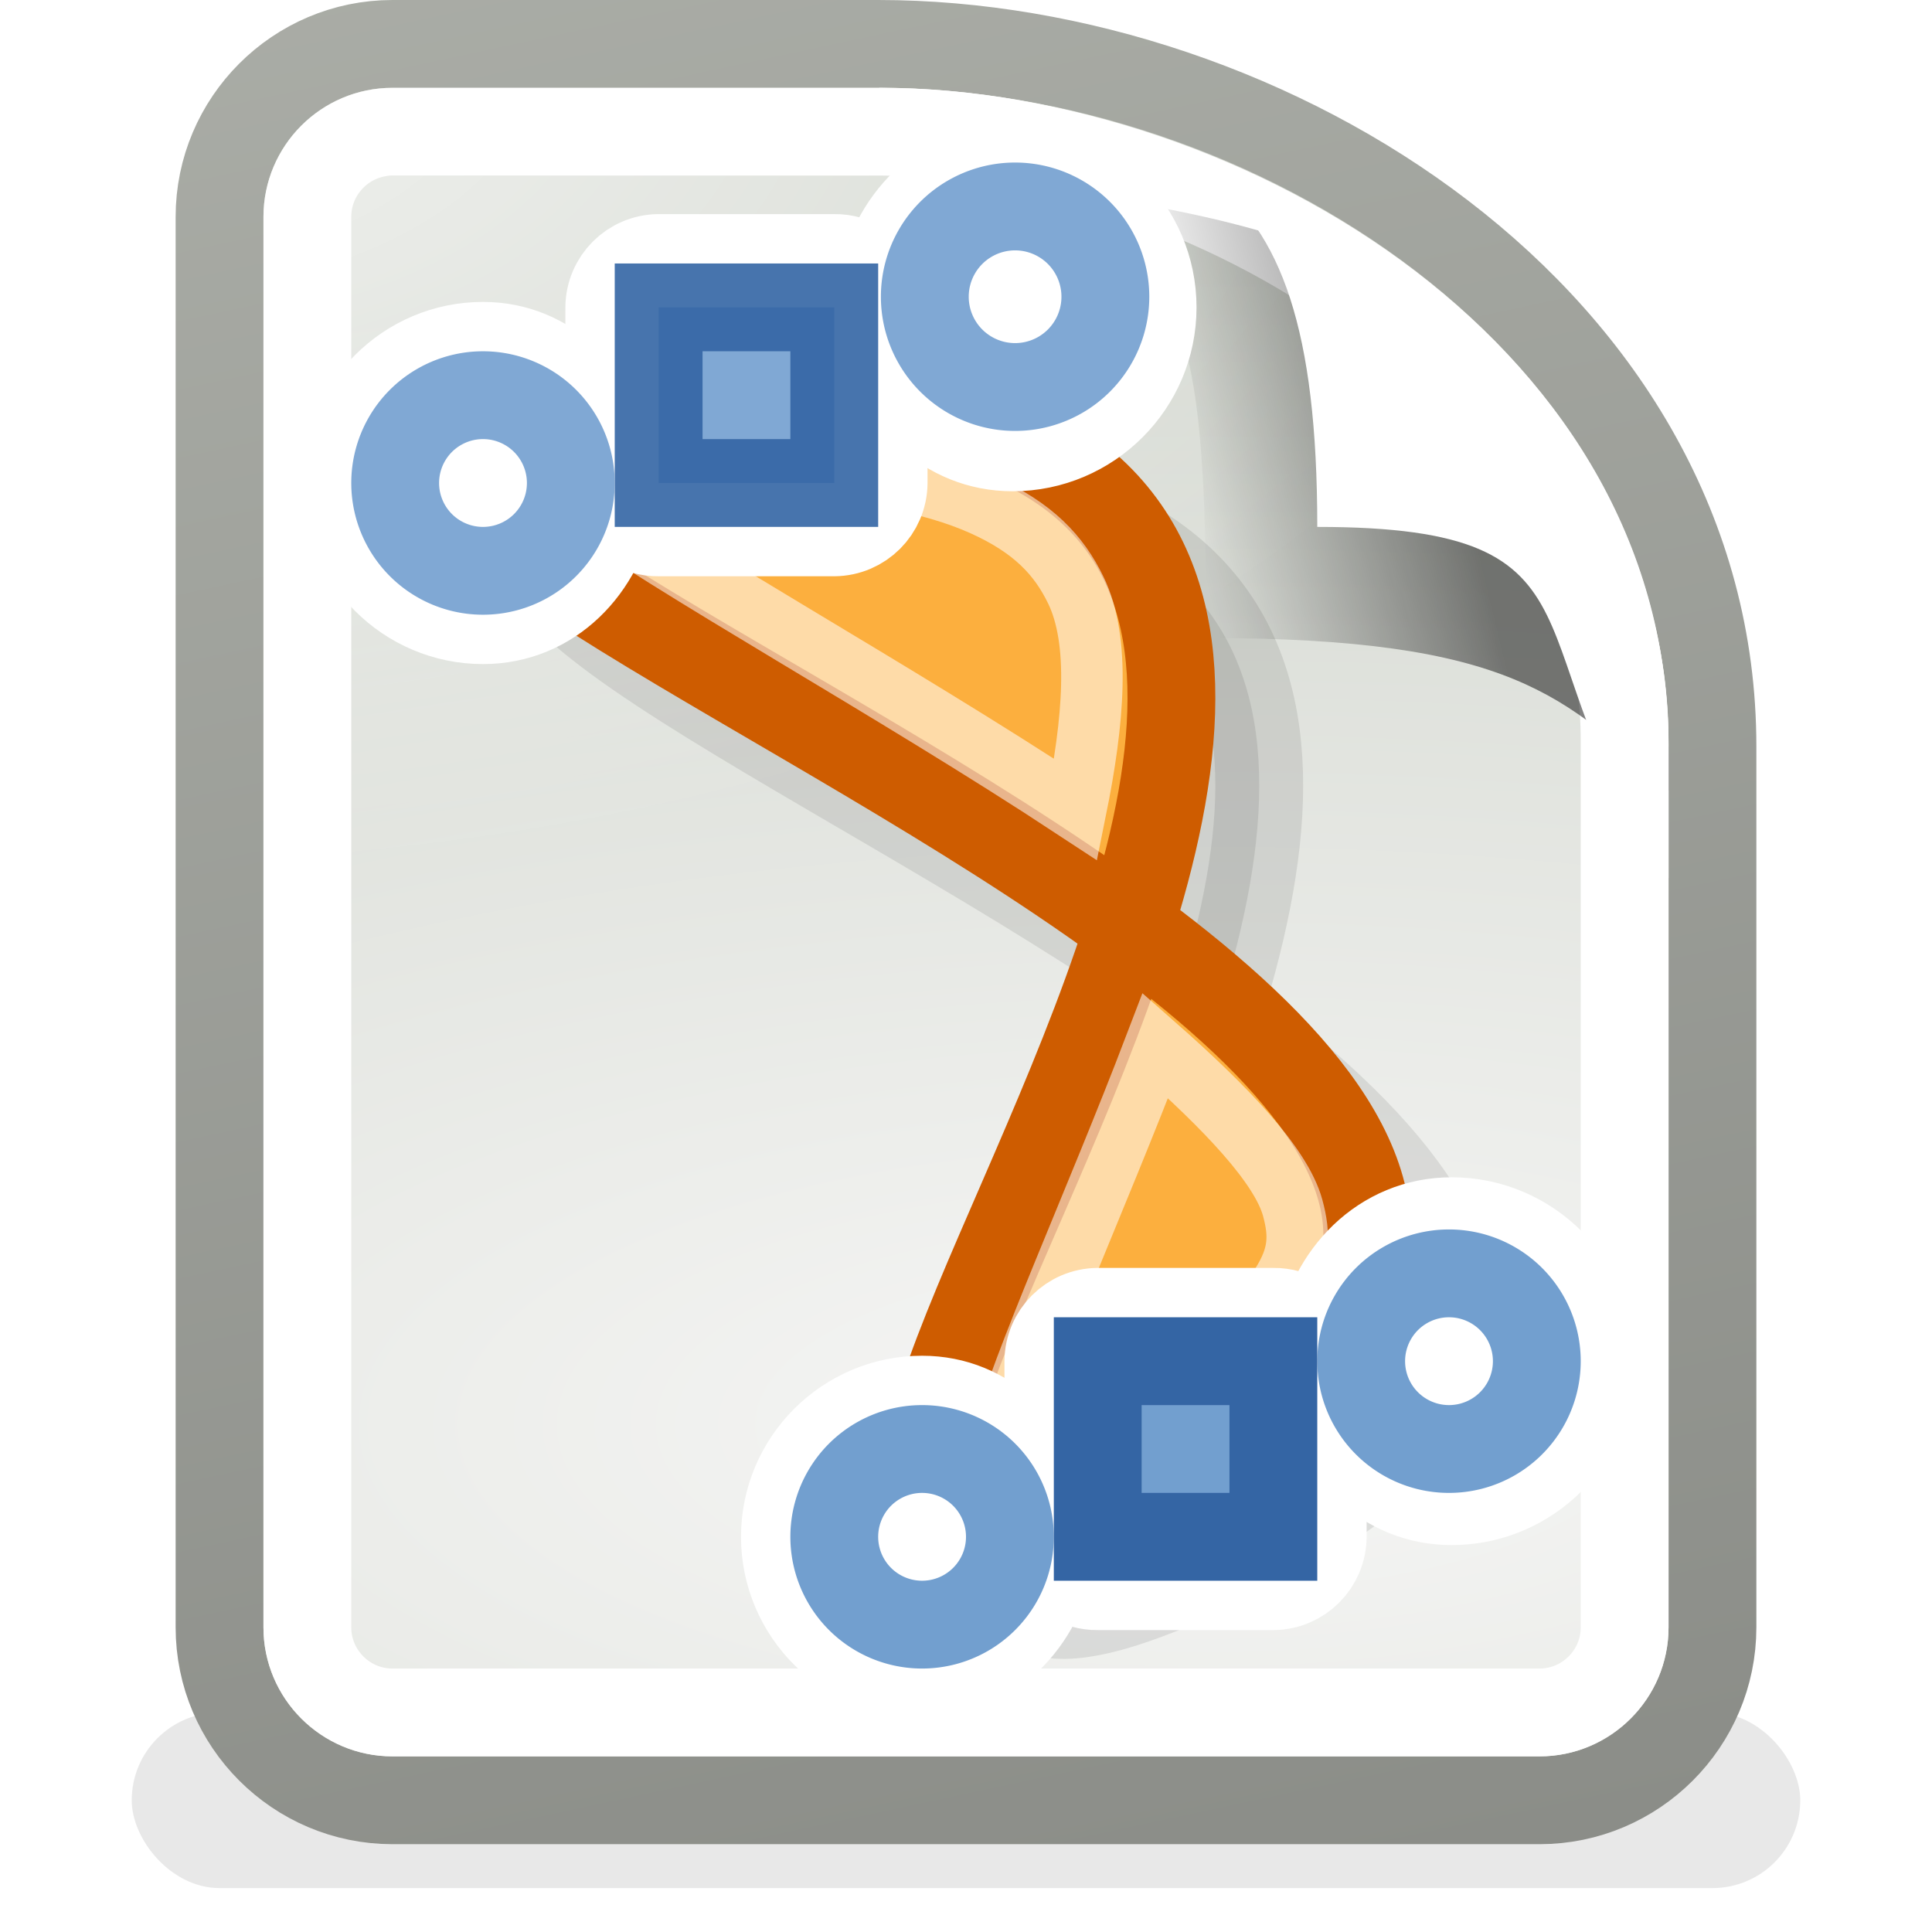 <?xml version="1.0" encoding="UTF-8" standalone="no"?>
<!-- Created with Inkscape (http://www.inkscape.org/) -->
<svg
   xmlns:dc="http://purl.org/dc/elements/1.1/"
   xmlns:cc="http://creativecommons.org/ns#"
   xmlns:rdf="http://www.w3.org/1999/02/22-rdf-syntax-ns#"
   xmlns:svg="http://www.w3.org/2000/svg"
   xmlns="http://www.w3.org/2000/svg"
   xmlns:xlink="http://www.w3.org/1999/xlink"
   xmlns:sodipodi="http://sodipodi.sourceforge.net/DTD/sodipodi-0.dtd"
   xmlns:inkscape="http://www.inkscape.org/namespaces/inkscape"
   width="22"
   height="22"
   id="svg2"
   sodipodi:version="0.32"
   inkscape:version="0.45+0.46pre0"
   version="1.0"
   sodipodi:docbase="/home/lapo/Modelli"
   sodipodi:docname="x-office-drawing.svg"
   inkscape:output_extension="org.inkscape.output.svg.inkscape">
  <defs
     id="defs4">
    <linearGradient
       inkscape:collect="always"
       id="linearGradient5027">
      <stop
         style="stop-color:#000000;stop-opacity:1"
         offset="0"
         id="stop5029" />
      <stop
         style="stop-color:#000000;stop-opacity:0;"
         offset="1"
         id="stop5031" />
    </linearGradient>
    <linearGradient
       inkscape:collect="always"
       id="linearGradient3741">
      <stop
         style="stop-color:#ffffff;stop-opacity:1;"
         offset="0"
         id="stop3743" />
      <stop
         style="stop-color:#ffffff;stop-opacity:0;"
         offset="1"
         id="stop3745" />
    </linearGradient>
    <linearGradient
       inkscape:collect="always"
       id="linearGradient3613">
      <stop
         style="stop-color:#888a85;stop-opacity:1"
         offset="0"
         id="stop3615" />
      <stop
         style="stop-color:#babdb6;stop-opacity:1"
         offset="1"
         id="stop3617" />
    </linearGradient>
    <linearGradient
       id="linearGradient3683">
      <stop
         id="stop3685"
         offset="0"
         style="stop-color:#f6f6f5;stop-opacity:1;" />
      <stop
         id="stop3689"
         offset="1"
         style="stop-color:#d3d7cf;stop-opacity:1" />
    </linearGradient>
    <filter
       inkscape:collect="always"
       id="filter4538"
       x="-0.056"
       width="1.112"
       y="-0.502"
       height="2.004">
      <feGaussianBlur
         inkscape:collect="always"
         stdDeviation="0.418"
         id="feGaussianBlur4540" />
    </filter>
    <radialGradient
       inkscape:collect="always"
       xlink:href="#linearGradient3683"
       id="radialGradient22000"
       gradientUnits="userSpaceOnUse"
       gradientTransform="matrix(1.941,0,0,0.731,32.508,-38.836)"
       cx="-30.314"
       cy="34.277"
       fx="-30.314"
       fy="34.277"
       r="18" />
    <linearGradient
       inkscape:collect="always"
       xlink:href="#linearGradient3613"
       id="linearGradient22002"
       gradientUnits="userSpaceOnUse"
       gradientTransform="matrix(0.486,0,0,0.489,-11.512,-31.207)"
       x1="-46.226"
       y1="55.167"
       x2="-62.75"
       y2="-22.502" />
    <radialGradient
       inkscape:collect="always"
       xlink:href="#linearGradient3741"
       id="radialGradient22004"
       gradientUnits="userSpaceOnUse"
       gradientTransform="matrix(2.055,0,0,1.176,-4.218,-4.235)"
       cx="4"
       cy="5.3"
       fx="4"
       fy="5.3"
       r="17" />
    <linearGradient
       inkscape:collect="always"
       xlink:href="#linearGradient5027"
       id="linearGradient22006"
       gradientUnits="userSpaceOnUse"
       x1="-23.438"
       y1="-24.875"
       x2="-26.454"
       y2="-24.144" />
  </defs>
  <sodipodi:namedview
     id="base"
     pagecolor="#ffffff"
     bordercolor="#666666"
     borderopacity="1.0"
     inkscape:pageopacity="0.0"
     inkscape:pageshadow="2"
     inkscape:zoom="1"
     inkscape:cx="32.142857"
     inkscape:cy="22.857143"
     inkscape:document-units="px"
     inkscape:current-layer="layer1"
     inkscape:showpageshadow="false"
     width="22px"
     height="22px"
     inkscape:window-width="872"
     inkscape:window-height="715"
     inkscape:window-x="5"
     inkscape:window-y="24"
     showgrid="false">
    <inkscape:grid
       id="GridFromPre046Settings"
       type="xygrid"
       originx="0px"
       originy="0px"
       spacingx="0.5px"
       spacingy="0.5px"
       color="#0000ff"
       empcolor="#0000ff"
       opacity="0.2"
       empopacity="0.4"
       empspacing="2" />
  </sodipodi:namedview>
  <g
     inkscape:label="Livello 1"
     inkscape:groupmode="layer"
     id="layer1">
    <g
       style="display:inline"
       id="g21900"
       transform="translate(40,-420)">
      <g
         id="use4650"
         transform="translate(0,450)">
        <rect
           y="-30"
           x="-40"
           height="22"
           width="22"
           id="rect20863"
           style="opacity:0;fill:#000000;fill-opacity:1;stroke:none;stroke-width:1;stroke-linejoin:round;stroke-miterlimit:4;stroke-dasharray:none;stroke-opacity:1" />
        <rect
           ry="1"
           rx="1"
           y="-10.5"
           x="-38.5"
           height="2"
           width="19"
           id="rect20865"
           style="opacity:0.3;fill:#000000;fill-opacity:1;stroke:none;stroke-width:1;stroke-linejoin:round;stroke-miterlimit:4;stroke-dasharray:none;stroke-opacity:1;filter:url(#filter4538)" />
        <path
           sodipodi:nodetypes="cccccccscc"
           id="path20867"
           d="M -35.531,-29.5 C -36.616,-29.5 -37.5,-28.616 -37.5,-27.531 L -37.5,-11.469 C -37.5,-10.384 -36.616,-9.5 -35.531,-9.5 L -22.469,-9.5 C -21.384,-9.5 -20.5,-10.384 -20.5,-11.469 L -20.5,-12.438 C -20.5,-15.844 -20.5,-18.107 -20.5,-21.5 C -20.5,-26.344 -25.554,-29.5 -30,-29.5 L -35.531,-29.5 z"
           style="fill:url(#radialGradient22000);fill-opacity:1;stroke:url(#linearGradient22002);stroke-width:1;stroke-miterlimit:4;display:inline" />
        <path
           transform="matrix(0.486,0,0,0.465,-40.657,-30.165)"
           d="M 8.531,4.656 C 8.028,4.656 7.656,5.028 7.656,5.531 L 7.656,42.469 C 7.656,42.972 8.028,43.344 8.531,43.344 L 39.469,43.344 C 39.972,43.344 40.344,42.972 40.344,42.469 C 40.344,42.469 40.344,19 40.344,17.5 C 40.344,16.254 39.851,13.476 38.188,11.812 C 36.188,9.812 35.188,8.812 33.188,6.812 C 31.524,5.149 28.746,4.656 27.5,4.656 C 26,4.656 8.531,4.656 8.531,4.656 z"
           id="path20869"
           style="opacity:0.68;fill:url(#radialGradient22004);fill-opacity:1;stroke:none;stroke-width:1;stroke-miterlimit:4;display:inline"
           inkscape:original="M 8.53125 3.5 C 7.410033 3.5 6.5 4.4100329 6.5 5.53125 L 6.5 42.46875 C 6.5 43.589967 7.4100329 44.5 8.53125 44.5 L 39.46875 44.5 C 40.589967 44.5 41.5 43.589966 41.5 42.46875 C 41.5 42.46875 41.5 19 41.5 17.5 C 41.5 16 41 13 39 11 C 37 9 36 8 34 6 C 32 4 29 3.5 27.5 3.5 C 26 3.5 8.5312499 3.5 8.53125 3.5 z "
           inkscape:radius="-1.1427754"
           sodipodi:type="inkscape:offset" />
        <path
           transform="translate(-40,-30)"
           style="fill:none;fill-opacity:1;stroke:#ffffff;stroke-width:1;stroke-miterlimit:4;display:inline"
           d="M 4.469,1.5 C 3.935,1.5 3.5,1.935 3.5,2.469 L 3.5,18.531 C 3.5,19.065 3.935,19.5 4.469,19.5 L 17.531,19.5 C 18.065,19.5 18.5,19.065 18.5,18.531 C 18.5,14.833 18.5,12.111 18.5,8.438 C 18.5,4.5 14,1.5 10.031,1.5 L 4.469,1.5 z"
           id="path20871"
           sodipodi:nodetypes="ccccccscc" />
        <path
           sodipodi:nodetypes="ccccc"
           id="path20873"
           d="M -30,-28 C -26.644,-27.448 -26.265,-27.235 -26.265,-22.735 C -22.765,-22.735 -22.174,-22.061 -21,-21 C -21,-21.51 -21,-20.938 -21,-21.5 C -21.499,-27.105 -25.65,-27.691 -30,-28 z"
           style="opacity:0.49;fill:url(#linearGradient22006);fill-opacity:1;stroke:none;stroke-width:1;stroke-miterlimit:4;display:inline" />
        <path
           sodipodi:nodetypes="cccssc"
           id="path20875"
           d="M -30,-29 C -26.644,-28.448 -25,-28.5 -25,-24 C -21.5,-24 -22.859,-22.652 -21,-20 C -21,-20.51 -21,-20.938 -21,-21.5 C -21,-23.748 -22.15,-25.584 -23.875,-26.906 C -25.6,-28.228 -27.896,-29 -30,-29 z"
           style="fill:#ffffff;fill-opacity:1;stroke:none;stroke-width:1;stroke-miterlimit:4;display:inline" />
      </g>
      <g
         id="g4635">
        <path
           sodipodi:nodetypes="czz"
           id="path8522"
           d="M -25.5,437.5 C -16,432.5 -43.01,425.5 -30.5,425.5 C -17.99,425.5 -34.802,442.396 -25.5,437.5 z"
           style="opacity:0.09;fill:#000000;fill-rule:evenodd;stroke:#000000;stroke-width:1px;stroke-linecap:butt;stroke-linejoin:miter;stroke-opacity:1;display:inline" />
        <path
           style="opacity:1;fill:#fcaf3e;fill-rule:evenodd;stroke:#ce5c00;stroke-width:1px;stroke-linecap:butt;stroke-linejoin:miter;stroke-opacity:1"
           d="M -26.5,436.5 C -17,431.5 -44.01,424.5 -31.5,424.5 C -18.99,424.5 -35.802,441.396 -26.5,436.5 z"
           id="path7426"
           sodipodi:nodetypes="czz" />
        <path
           sodipodi:type="inkscape:offset"
           inkscape:radius="-0.80646801"
           inkscape:original="M -31.5 424.5 C -39.34204 424.5 -31.676289 427.24683 -27.1875 430.53125 C -26.222511 427.45642 -26.276889 424.5 -31.5 424.5 z M -27.1875 430.53125 C -28.533778 434.82101 -31.918374 439.35178 -26.5 436.5 C -22.955188 434.63431 -24.515559 432.4863 -27.1875 430.53125 z "
           style="opacity:0.547;fill:none;fill-rule:evenodd;stroke:#ffffff;stroke-width:0.7;stroke-linecap:butt;stroke-linejoin:miter;stroke-miterlimit:4;stroke-dasharray:none;stroke-opacity:1;display:inline"
           id="path7462"
           d="M -31.5,425.312 C -32.457,425.312 -33.161,425.335 -33.625,425.406 C -33.703,425.418 -33.656,425.422 -33.719,425.438 C -33.629,425.515 -33.623,425.535 -33.5,425.625 C -32.346,426.471 -29.873,427.822 -27.75,429.219 C -27.546,428.212 -27.467,427.302 -27.75,426.719 C -27.942,426.324 -28.232,426.01 -28.812,425.75 C -29.393,425.49 -30.27,425.312 -31.5,425.312 z M -26.844,431.906 C -27.521,433.679 -28.371,435.54 -28.594,436.406 C -28.614,436.485 -28.616,436.47 -28.625,436.531 C -28.535,436.517 -28.563,436.521 -28.406,436.469 C -28.05,436.35 -27.529,436.125 -26.875,435.781 C -26.067,435.356 -25.608,434.946 -25.406,434.625 C -25.205,434.304 -25.192,434.074 -25.281,433.75 C -25.415,433.268 -26.047,432.608 -26.844,431.906 z" />
        <path
           sodipodi:type="inkscape:offset"
           inkscape:radius="0.56875861"
           inkscape:original="M -28.46875 422.46875 C -29.036354 422.46875 -29.5 422.9324 -29.5 423.5 C -29.5 424.0676 -29.036353 424.53126 -28.46875 424.53125 C -27.901146 424.53125 -27.437499 424.0676 -27.4375 423.5 C -27.4375 422.9324 -27.901146 422.46874 -28.46875 422.46875 z M -32.5 423.5 L -32.5 425.5 L -30.5 425.5 L -30.5 423.5 L -32.5 423.5 z M -34.5 424.5 C -35.052 424.5 -35.5 424.948 -35.5 425.5 C -35.5 426.052 -35.052 426.5 -34.5 426.5 C -33.948 426.5 -33.5 426.052 -33.5 425.5 C -33.5 424.948 -33.948 424.5 -34.5 424.5 z "
           style="opacity:1;fill:#ffffff;fill-opacity:1;stroke:#ffffff;stroke-width:1;stroke-linecap:round;stroke-linejoin:round;stroke-miterlimit:4;stroke-dasharray:none;stroke-opacity:1;display:inline"
           id="path6612"
           d="M -28.469,421.906 C -29.26,421.906 -29.846,422.522 -29.969,423.281 C -30.06,423.07 -30.27,422.934 -30.5,422.938 L -32.5,422.938 C -32.809,422.941 -33.059,423.191 -33.062,423.5 L -33.062,425.219 C -33.214,424.512 -33.751,423.938 -34.5,423.938 C -35.36,423.938 -36.062,424.64 -36.062,425.5 C -36.062,426.36 -35.36,427.062 -34.5,427.062 C -33.726,427.062 -33.154,426.46 -33.031,425.719 C -32.94,425.93 -32.73,426.066 -32.5,426.062 L -30.5,426.062 C -30.191,426.059 -29.941,425.809 -29.938,425.5 L -29.938,423.812 C -29.775,424.523 -29.225,425.094 -28.469,425.094 C -27.591,425.094 -26.875,424.377 -26.875,423.5 C -26.875,422.623 -27.591,421.906 -28.469,421.906 z"
           transform="translate(5,12)" />
        <path
           sodipodi:type="arc"
           style="opacity:1;fill:#ffffff;fill-opacity:1;stroke:#729fcf;stroke-width:1;stroke-linecap:round;stroke-linejoin:round;stroke-miterlimit:4;stroke-dasharray:none;stroke-opacity:1"
           id="path7438"
           sodipodi:cx="-113.5"
           sodipodi:cy="453.5"
           sodipodi:rx="1"
           sodipodi:ry="1"
           d="M -112.5,453.5 A 1,1 0 1 1 -114.5,453.5 A 1,1 0 1 1 -112.5,453.5 z"
           transform="translate(90,-18)" />
        <path
           sodipodi:type="inkscape:offset"
           inkscape:radius="0.56875861"
           inkscape:original="M -28.46875 422.46875 C -29.036354 422.46875 -29.5 422.9324 -29.5 423.5 C -29.5 424.0676 -29.036353 424.53126 -28.46875 424.53125 C -27.901146 424.53125 -27.437499 424.0676 -27.4375 423.5 C -27.4375 422.9324 -27.901146 422.46874 -28.46875 422.46875 z M -32.5 423.5 L -32.5 425.5 L -30.5 425.5 L -30.5 423.5 L -32.5 423.5 z M -34.5 424.5 C -35.052 424.5 -35.5 424.948 -35.5 425.5 C -35.5 426.052 -35.052 426.5 -34.5 426.5 C -33.948 426.5 -33.5 426.052 -33.5 425.5 C -33.5 424.948 -33.948 424.5 -34.5 424.5 z "
           style="opacity:1;fill:#ffffff;fill-opacity:1;stroke:#ffffff;stroke-width:1;stroke-linecap:round;stroke-linejoin:round;stroke-miterlimit:4;stroke-dasharray:none;stroke-opacity:1;display:inline"
           id="path6562"
           d="M -28.469,421.906 C -29.26,421.906 -29.846,422.522 -29.969,423.281 C -30.06,423.07 -30.27,422.934 -30.5,422.938 L -32.5,422.938 C -32.809,422.941 -33.059,423.191 -33.062,423.5 L -33.062,425.219 C -33.214,424.512 -33.751,423.938 -34.5,423.938 C -35.36,423.938 -36.062,424.64 -36.062,425.5 C -36.062,426.36 -35.36,427.062 -34.5,427.062 C -33.726,427.062 -33.154,426.46 -33.031,425.719 C -32.94,425.93 -32.73,426.066 -32.5,426.062 L -30.5,426.062 C -30.191,426.059 -29.941,425.809 -29.938,425.5 L -29.938,423.812 C -29.775,424.523 -29.225,425.094 -28.469,425.094 C -27.591,425.094 -26.875,424.377 -26.875,423.5 C -26.875,422.623 -27.591,421.906 -28.469,421.906 z" />
        <rect
           style="opacity:0.9;fill:#729fcf;fill-opacity:1;stroke:#3465a4;stroke-width:1;stroke-linecap:round;stroke-linejoin:miter;stroke-miterlimit:4;stroke-dasharray:none;stroke-opacity:1;display:inline"
           id="rect7440"
           width="2"
           height="2"
           x="-32.5"
           y="423.5" />
        <path
           sodipodi:type="arc"
           style="opacity:0.9;fill:#ffffff;fill-opacity:1;stroke:#729fcf;stroke-width:0.973;stroke-linecap:round;stroke-linejoin:round;stroke-miterlimit:4;stroke-dasharray:none;stroke-opacity:1;display:inline"
           id="path7442"
           sodipodi:cx="-113.5"
           sodipodi:cy="453.5"
           sodipodi:rx="1"
           sodipodi:ry="1"
           d="M -112.5,453.5 A 1,1 0 1 1 -114.5,453.5 A 1,1 0 1 1 -112.5,453.5 z"
           transform="matrix(1.028,0,0,1.028,88.237,-42.819)" />
        <path
           sodipodi:type="arc"
           style="opacity:0.9;fill:#ffffff;fill-opacity:1;stroke:#729fcf;stroke-width:1;stroke-linecap:round;stroke-linejoin:round;stroke-miterlimit:4;stroke-dasharray:none;stroke-opacity:1;display:inline"
           id="path7444"
           sodipodi:cx="-113.5"
           sodipodi:cy="453.5"
           sodipodi:rx="1"
           sodipodi:ry="1"
           d="M -112.5,453.5 A 1,1 0 1 1 -114.5,453.5 A 1,1 0 1 1 -112.5,453.5 z"
           transform="translate(79,-28)" />
        <path
           sodipodi:type="arc"
           style="opacity:1;fill:#ffffff;fill-opacity:1;stroke:#729fcf;stroke-width:1;stroke-linecap:round;stroke-linejoin:round;stroke-miterlimit:4;stroke-dasharray:none;stroke-opacity:1;display:inline"
           id="path7446"
           sodipodi:cx="-113.5"
           sodipodi:cy="453.5"
           sodipodi:rx="1"
           sodipodi:ry="1"
           d="M -112.5,453.5 A 1,1 0 1 1 -114.5,453.5 A 1,1 0 1 1 -112.5,453.5 z"
           transform="translate(84,-16)" />
        <rect
           style="opacity:1;fill:#729fcf;fill-opacity:1;stroke:#3465a4;stroke-width:1;stroke-linecap:round;stroke-linejoin:miter;stroke-miterlimit:4;stroke-dasharray:none;stroke-opacity:1"
           id="rect7436"
           width="2"
           height="2"
           x="-27.5"
           y="435.5" />
      </g>
    </g>
  </g>
</svg>
